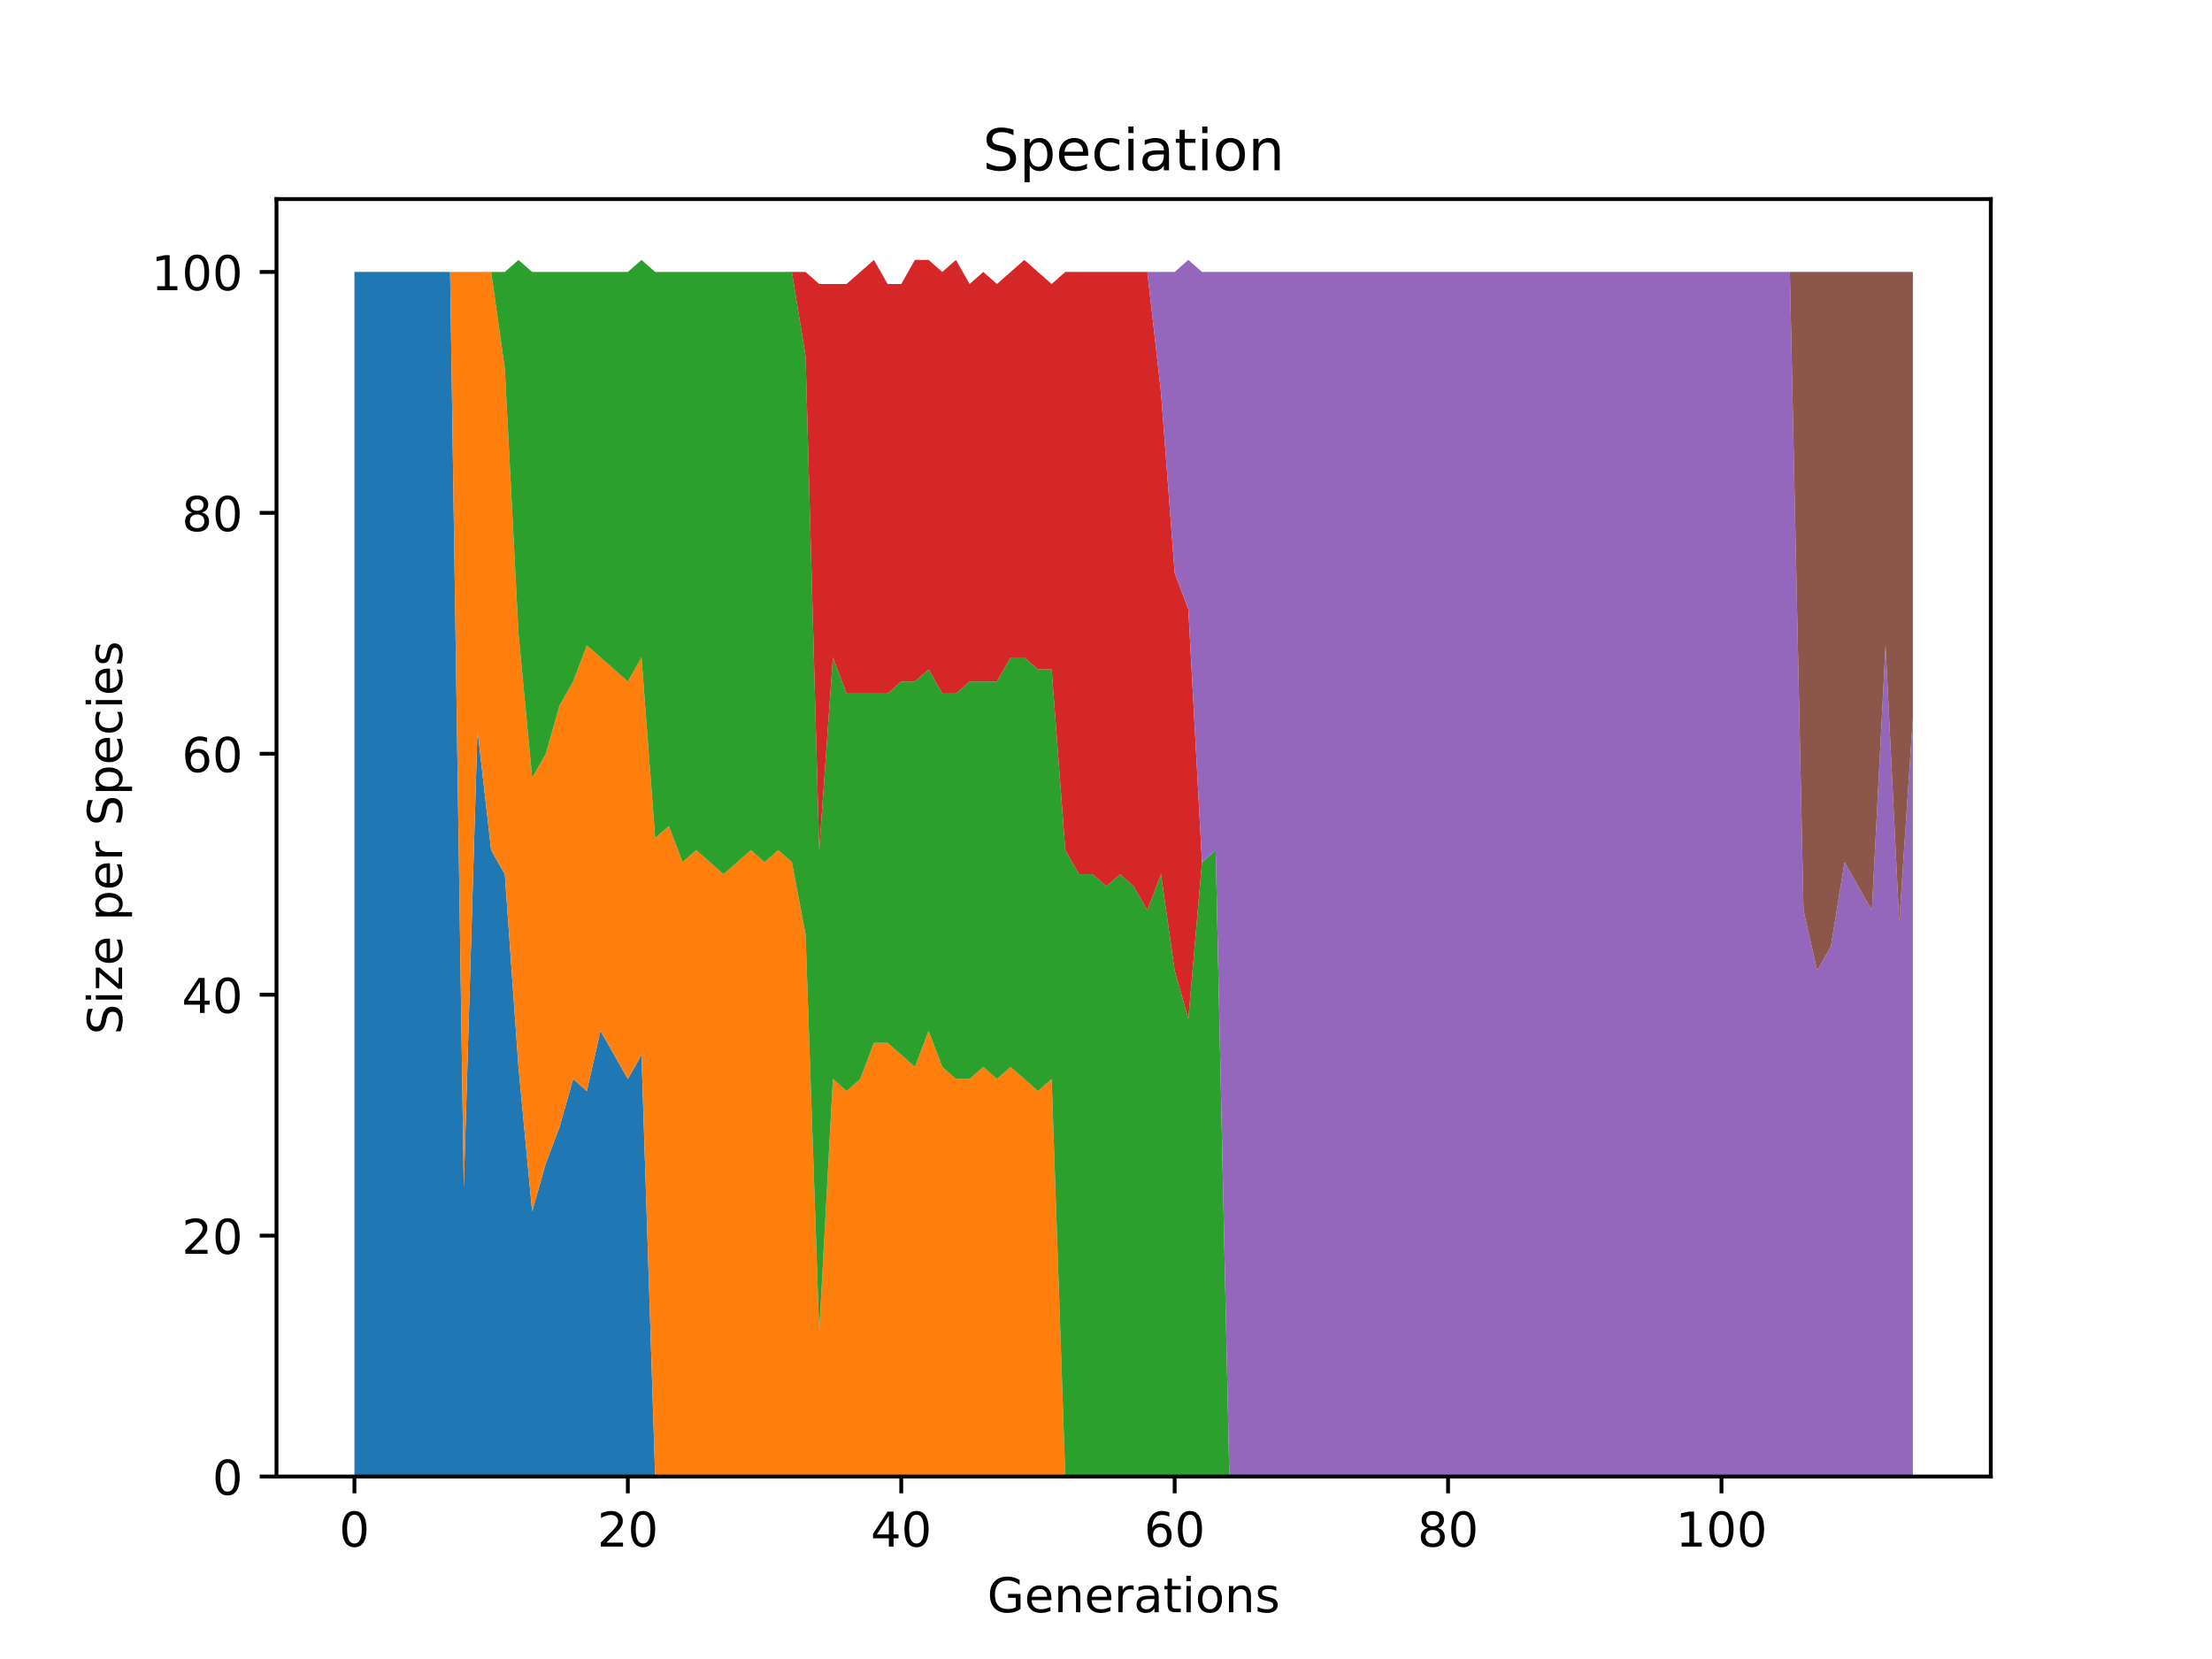 <?xml version="1.0" encoding="utf-8" standalone="no"?>
<!DOCTYPE svg PUBLIC "-//W3C//DTD SVG 1.1//EN"
  "http://www.w3.org/Graphics/SVG/1.1/DTD/svg11.dtd">
<!-- Created with matplotlib (https://matplotlib.org/) -->
<svg height="345.6pt" version="1.1" viewBox="0 0 460.8 345.6" width="460.8pt" xmlns="http://www.w3.org/2000/svg" xmlns:xlink="http://www.w3.org/1999/xlink">
 <defs>
  <style type="text/css">*{stroke-linecap:butt;stroke-linejoin:round;}</style>
 </defs>
 <g id="figure_1">
  <g id="patch_1">
   <path d="M 0 345.6 
L 460.8 345.6 
L 460.8 0 
L 0 0 
z
" style="fill:#ffffff;"/>
  </g>
  <g id="axes_1">
   <g id="patch_2">
    <path d="M 57.6 307.584 
L 414.72 307.584 
L 414.72 41.472 
L 57.6 41.472 
z
" style="fill:#ffffff;"/>
   </g>
   <g id="PolyCollection_1">
    <path clip-path="url(#pac5431a1e4)" d="M 73.833 56.653 
L 73.833 307.584 
L 76.681 307.584 
L 79.528 307.584 
L 82.376 307.584 
L 85.224 307.584 
L 88.072 307.584 
L 90.92 307.584 
L 93.768 307.584 
L 96.616 307.584 
L 99.463 307.584 
L 102.311 307.584 
L 105.159 307.584 
L 108.007 307.584 
L 110.855 307.584 
L 113.703 307.584 
L 116.55 307.584 
L 119.398 307.584 
L 122.246 307.584 
L 125.094 307.584 
L 127.942 307.584 
L 130.79 307.584 
L 133.638 307.584 
L 136.485 307.584 
L 139.333 307.584 
L 142.181 307.584 
L 145.029 307.584 
L 147.877 307.584 
L 150.725 307.584 
L 153.572 307.584 
L 156.42 307.584 
L 159.268 307.584 
L 162.116 307.584 
L 164.964 307.584 
L 167.812 307.584 
L 170.66 307.584 
L 173.507 307.584 
L 176.355 307.584 
L 179.203 307.584 
L 182.051 307.584 
L 184.899 307.584 
L 187.747 307.584 
L 190.594 307.584 
L 193.442 307.584 
L 196.29 307.584 
L 199.138 307.584 
L 201.986 307.584 
L 204.834 307.584 
L 207.682 307.584 
L 210.529 307.584 
L 213.377 307.584 
L 216.225 307.584 
L 219.073 307.584 
L 221.921 307.584 
L 224.769 307.584 
L 227.616 307.584 
L 230.464 307.584 
L 233.312 307.584 
L 236.16 307.584 
L 239.008 307.584 
L 241.856 307.584 
L 244.704 307.584 
L 247.551 307.584 
L 250.399 307.584 
L 253.247 307.584 
L 256.095 307.584 
L 258.943 307.584 
L 261.791 307.584 
L 264.638 307.584 
L 267.486 307.584 
L 270.334 307.584 
L 273.182 307.584 
L 276.03 307.584 
L 278.878 307.584 
L 281.726 307.584 
L 284.573 307.584 
L 287.421 307.584 
L 290.269 307.584 
L 293.117 307.584 
L 295.965 307.584 
L 298.813 307.584 
L 301.66 307.584 
L 304.508 307.584 
L 307.356 307.584 
L 310.204 307.584 
L 313.052 307.584 
L 315.9 307.584 
L 318.748 307.584 
L 321.595 307.584 
L 324.443 307.584 
L 327.291 307.584 
L 330.139 307.584 
L 332.987 307.584 
L 335.835 307.584 
L 338.682 307.584 
L 341.53 307.584 
L 344.378 307.584 
L 347.226 307.584 
L 350.074 307.584 
L 352.922 307.584 
L 355.77 307.584 
L 358.617 307.584 
L 361.465 307.584 
L 364.313 307.584 
L 367.161 307.584 
L 370.009 307.584 
L 372.857 307.584 
L 375.704 307.584 
L 378.552 307.584 
L 381.4 307.584 
L 384.248 307.584 
L 387.096 307.584 
L 389.944 307.584 
L 392.792 307.584 
L 395.639 307.584 
L 398.487 307.584 
L 398.487 307.584 
L 398.487 307.584 
L 395.639 307.584 
L 392.792 307.584 
L 389.944 307.584 
L 387.096 307.584 
L 384.248 307.584 
L 381.4 307.584 
L 378.552 307.584 
L 375.704 307.584 
L 372.857 307.584 
L 370.009 307.584 
L 367.161 307.584 
L 364.313 307.584 
L 361.465 307.584 
L 358.617 307.584 
L 355.77 307.584 
L 352.922 307.584 
L 350.074 307.584 
L 347.226 307.584 
L 344.378 307.584 
L 341.53 307.584 
L 338.682 307.584 
L 335.835 307.584 
L 332.987 307.584 
L 330.139 307.584 
L 327.291 307.584 
L 324.443 307.584 
L 321.595 307.584 
L 318.748 307.584 
L 315.9 307.584 
L 313.052 307.584 
L 310.204 307.584 
L 307.356 307.584 
L 304.508 307.584 
L 301.66 307.584 
L 298.813 307.584 
L 295.965 307.584 
L 293.117 307.584 
L 290.269 307.584 
L 287.421 307.584 
L 284.573 307.584 
L 281.726 307.584 
L 278.878 307.584 
L 276.03 307.584 
L 273.182 307.584 
L 270.334 307.584 
L 267.486 307.584 
L 264.638 307.584 
L 261.791 307.584 
L 258.943 307.584 
L 256.095 307.584 
L 253.247 307.584 
L 250.399 307.584 
L 247.551 307.584 
L 244.704 307.584 
L 241.856 307.584 
L 239.008 307.584 
L 236.16 307.584 
L 233.312 307.584 
L 230.464 307.584 
L 227.616 307.584 
L 224.769 307.584 
L 221.921 307.584 
L 219.073 307.584 
L 216.225 307.584 
L 213.377 307.584 
L 210.529 307.584 
L 207.682 307.584 
L 204.834 307.584 
L 201.986 307.584 
L 199.138 307.584 
L 196.29 307.584 
L 193.442 307.584 
L 190.594 307.584 
L 187.747 307.584 
L 184.899 307.584 
L 182.051 307.584 
L 179.203 307.584 
L 176.355 307.584 
L 173.507 307.584 
L 170.66 307.584 
L 167.812 307.584 
L 164.964 307.584 
L 162.116 307.584 
L 159.268 307.584 
L 156.42 307.584 
L 153.572 307.584 
L 150.725 307.584 
L 147.877 307.584 
L 145.029 307.584 
L 142.181 307.584 
L 139.333 307.584 
L 136.485 307.584 
L 133.638 219.758 
L 130.79 224.777 
L 127.942 219.758 
L 125.094 214.74 
L 122.246 227.286 
L 119.398 224.777 
L 116.55 234.814 
L 113.703 242.342 
L 110.855 252.379 
L 108.007 222.268 
L 105.159 182.119 
L 102.311 177.1 
L 99.463 152.007 
L 96.616 247.361 
L 93.768 56.653 
L 90.92 56.653 
L 88.072 56.653 
L 85.224 56.653 
L 82.376 56.653 
L 79.528 56.653 
L 76.681 56.653 
L 73.833 56.653 
z
" style="fill:#1f77b4;"/>
   </g>
   <g id="PolyCollection_2">
    <path clip-path="url(#pac5431a1e4)" d="M 73.833 56.653 
L 73.833 56.653 
L 76.681 56.653 
L 79.528 56.653 
L 82.376 56.653 
L 85.224 56.653 
L 88.072 56.653 
L 90.92 56.653 
L 93.768 56.653 
L 96.616 247.361 
L 99.463 152.007 
L 102.311 177.1 
L 105.159 182.119 
L 108.007 222.268 
L 110.855 252.379 
L 113.703 242.342 
L 116.55 234.814 
L 119.398 224.777 
L 122.246 227.286 
L 125.094 214.74 
L 127.942 219.758 
L 130.79 224.777 
L 133.638 219.758 
L 136.485 307.584 
L 139.333 307.584 
L 142.181 307.584 
L 145.029 307.584 
L 147.877 307.584 
L 150.725 307.584 
L 153.572 307.584 
L 156.42 307.584 
L 159.268 307.584 
L 162.116 307.584 
L 164.964 307.584 
L 167.812 307.584 
L 170.66 307.584 
L 173.507 307.584 
L 176.355 307.584 
L 179.203 307.584 
L 182.051 307.584 
L 184.899 307.584 
L 187.747 307.584 
L 190.594 307.584 
L 193.442 307.584 
L 196.29 307.584 
L 199.138 307.584 
L 201.986 307.584 
L 204.834 307.584 
L 207.682 307.584 
L 210.529 307.584 
L 213.377 307.584 
L 216.225 307.584 
L 219.073 307.584 
L 221.921 307.584 
L 224.769 307.584 
L 227.616 307.584 
L 230.464 307.584 
L 233.312 307.584 
L 236.16 307.584 
L 239.008 307.584 
L 241.856 307.584 
L 244.704 307.584 
L 247.551 307.584 
L 250.399 307.584 
L 253.247 307.584 
L 256.095 307.584 
L 258.943 307.584 
L 261.791 307.584 
L 264.638 307.584 
L 267.486 307.584 
L 270.334 307.584 
L 273.182 307.584 
L 276.03 307.584 
L 278.878 307.584 
L 281.726 307.584 
L 284.573 307.584 
L 287.421 307.584 
L 290.269 307.584 
L 293.117 307.584 
L 295.965 307.584 
L 298.813 307.584 
L 301.66 307.584 
L 304.508 307.584 
L 307.356 307.584 
L 310.204 307.584 
L 313.052 307.584 
L 315.9 307.584 
L 318.748 307.584 
L 321.595 307.584 
L 324.443 307.584 
L 327.291 307.584 
L 330.139 307.584 
L 332.987 307.584 
L 335.835 307.584 
L 338.682 307.584 
L 341.53 307.584 
L 344.378 307.584 
L 347.226 307.584 
L 350.074 307.584 
L 352.922 307.584 
L 355.77 307.584 
L 358.617 307.584 
L 361.465 307.584 
L 364.313 307.584 
L 367.161 307.584 
L 370.009 307.584 
L 372.857 307.584 
L 375.704 307.584 
L 378.552 307.584 
L 381.4 307.584 
L 384.248 307.584 
L 387.096 307.584 
L 389.944 307.584 
L 392.792 307.584 
L 395.639 307.584 
L 398.487 307.584 
L 398.487 307.584 
L 398.487 307.584 
L 395.639 307.584 
L 392.792 307.584 
L 389.944 307.584 
L 387.096 307.584 
L 384.248 307.584 
L 381.4 307.584 
L 378.552 307.584 
L 375.704 307.584 
L 372.857 307.584 
L 370.009 307.584 
L 367.161 307.584 
L 364.313 307.584 
L 361.465 307.584 
L 358.617 307.584 
L 355.77 307.584 
L 352.922 307.584 
L 350.074 307.584 
L 347.226 307.584 
L 344.378 307.584 
L 341.53 307.584 
L 338.682 307.584 
L 335.835 307.584 
L 332.987 307.584 
L 330.139 307.584 
L 327.291 307.584 
L 324.443 307.584 
L 321.595 307.584 
L 318.748 307.584 
L 315.9 307.584 
L 313.052 307.584 
L 310.204 307.584 
L 307.356 307.584 
L 304.508 307.584 
L 301.66 307.584 
L 298.813 307.584 
L 295.965 307.584 
L 293.117 307.584 
L 290.269 307.584 
L 287.421 307.584 
L 284.573 307.584 
L 281.726 307.584 
L 278.878 307.584 
L 276.03 307.584 
L 273.182 307.584 
L 270.334 307.584 
L 267.486 307.584 
L 264.638 307.584 
L 261.791 307.584 
L 258.943 307.584 
L 256.095 307.584 
L 253.247 307.584 
L 250.399 307.584 
L 247.551 307.584 
L 244.704 307.584 
L 241.856 307.584 
L 239.008 307.584 
L 236.16 307.584 
L 233.312 307.584 
L 230.464 307.584 
L 227.616 307.584 
L 224.769 307.584 
L 221.921 307.584 
L 219.073 224.777 
L 216.225 227.286 
L 213.377 224.777 
L 210.529 222.268 
L 207.682 224.777 
L 204.834 222.268 
L 201.986 224.777 
L 199.138 224.777 
L 196.29 222.268 
L 193.442 214.74 
L 190.594 222.268 
L 187.747 219.758 
L 184.899 217.249 
L 182.051 217.249 
L 179.203 224.777 
L 176.355 227.286 
L 173.507 224.777 
L 170.66 277.472 
L 167.812 194.665 
L 164.964 179.609 
L 162.116 177.1 
L 159.268 179.609 
L 156.42 177.1 
L 153.572 179.609 
L 150.725 182.119 
L 147.877 179.609 
L 145.029 177.1 
L 142.181 179.609 
L 139.333 172.081 
L 136.485 174.591 
L 133.638 136.951 
L 130.79 141.97 
L 127.942 139.46 
L 125.094 136.951 
L 122.246 134.442 
L 119.398 141.97 
L 116.55 146.988 
L 113.703 157.026 
L 110.855 162.044 
L 108.007 131.933 
L 105.159 76.728 
L 102.311 56.653 
L 99.463 56.653 
L 96.616 56.653 
L 93.768 56.653 
L 90.92 56.653 
L 88.072 56.653 
L 85.224 56.653 
L 82.376 56.653 
L 79.528 56.653 
L 76.681 56.653 
L 73.833 56.653 
z
" style="fill:#ff7f0e;"/>
   </g>
   <g id="PolyCollection_3">
    <path clip-path="url(#pac5431a1e4)" d="M 73.833 56.653 
L 73.833 56.653 
L 76.681 56.653 
L 79.528 56.653 
L 82.376 56.653 
L 85.224 56.653 
L 88.072 56.653 
L 90.92 56.653 
L 93.768 56.653 
L 96.616 56.653 
L 99.463 56.653 
L 102.311 56.653 
L 105.159 76.728 
L 108.007 131.933 
L 110.855 162.044 
L 113.703 157.026 
L 116.55 146.988 
L 119.398 141.97 
L 122.246 134.442 
L 125.094 136.951 
L 127.942 139.46 
L 130.79 141.97 
L 133.638 136.951 
L 136.485 174.591 
L 139.333 172.081 
L 142.181 179.609 
L 145.029 177.1 
L 147.877 179.609 
L 150.725 182.119 
L 153.572 179.609 
L 156.42 177.1 
L 159.268 179.609 
L 162.116 177.1 
L 164.964 179.609 
L 167.812 194.665 
L 170.66 277.472 
L 173.507 224.777 
L 176.355 227.286 
L 179.203 224.777 
L 182.051 217.249 
L 184.899 217.249 
L 187.747 219.758 
L 190.594 222.268 
L 193.442 214.74 
L 196.29 222.268 
L 199.138 224.777 
L 201.986 224.777 
L 204.834 222.268 
L 207.682 224.777 
L 210.529 222.268 
L 213.377 224.777 
L 216.225 227.286 
L 219.073 224.777 
L 221.921 307.584 
L 224.769 307.584 
L 227.616 307.584 
L 230.464 307.584 
L 233.312 307.584 
L 236.16 307.584 
L 239.008 307.584 
L 241.856 307.584 
L 244.704 307.584 
L 247.551 307.584 
L 250.399 307.584 
L 253.247 307.584 
L 256.095 307.584 
L 258.943 307.584 
L 261.791 307.584 
L 264.638 307.584 
L 267.486 307.584 
L 270.334 307.584 
L 273.182 307.584 
L 276.03 307.584 
L 278.878 307.584 
L 281.726 307.584 
L 284.573 307.584 
L 287.421 307.584 
L 290.269 307.584 
L 293.117 307.584 
L 295.965 307.584 
L 298.813 307.584 
L 301.66 307.584 
L 304.508 307.584 
L 307.356 307.584 
L 310.204 307.584 
L 313.052 307.584 
L 315.9 307.584 
L 318.748 307.584 
L 321.595 307.584 
L 324.443 307.584 
L 327.291 307.584 
L 330.139 307.584 
L 332.987 307.584 
L 335.835 307.584 
L 338.682 307.584 
L 341.53 307.584 
L 344.378 307.584 
L 347.226 307.584 
L 350.074 307.584 
L 352.922 307.584 
L 355.77 307.584 
L 358.617 307.584 
L 361.465 307.584 
L 364.313 307.584 
L 367.161 307.584 
L 370.009 307.584 
L 372.857 307.584 
L 375.704 307.584 
L 378.552 307.584 
L 381.4 307.584 
L 384.248 307.584 
L 387.096 307.584 
L 389.944 307.584 
L 392.792 307.584 
L 395.639 307.584 
L 398.487 307.584 
L 398.487 307.584 
L 398.487 307.584 
L 395.639 307.584 
L 392.792 307.584 
L 389.944 307.584 
L 387.096 307.584 
L 384.248 307.584 
L 381.4 307.584 
L 378.552 307.584 
L 375.704 307.584 
L 372.857 307.584 
L 370.009 307.584 
L 367.161 307.584 
L 364.313 307.584 
L 361.465 307.584 
L 358.617 307.584 
L 355.77 307.584 
L 352.922 307.584 
L 350.074 307.584 
L 347.226 307.584 
L 344.378 307.584 
L 341.53 307.584 
L 338.682 307.584 
L 335.835 307.584 
L 332.987 307.584 
L 330.139 307.584 
L 327.291 307.584 
L 324.443 307.584 
L 321.595 307.584 
L 318.748 307.584 
L 315.9 307.584 
L 313.052 307.584 
L 310.204 307.584 
L 307.356 307.584 
L 304.508 307.584 
L 301.66 307.584 
L 298.813 307.584 
L 295.965 307.584 
L 293.117 307.584 
L 290.269 307.584 
L 287.421 307.584 
L 284.573 307.584 
L 281.726 307.584 
L 278.878 307.584 
L 276.03 307.584 
L 273.182 307.584 
L 270.334 307.584 
L 267.486 307.584 
L 264.638 307.584 
L 261.791 307.584 
L 258.943 307.584 
L 256.095 307.584 
L 253.247 177.1 
L 250.399 179.609 
L 247.551 212.23 
L 244.704 202.193 
L 241.856 182.119 
L 239.008 189.647 
L 236.16 184.628 
L 233.312 182.119 
L 230.464 184.628 
L 227.616 182.119 
L 224.769 182.119 
L 221.921 177.1 
L 219.073 139.46 
L 216.225 139.46 
L 213.377 136.951 
L 210.529 136.951 
L 207.682 141.97 
L 204.834 141.97 
L 201.986 141.97 
L 199.138 144.479 
L 196.29 144.479 
L 193.442 139.46 
L 190.594 141.97 
L 187.747 141.97 
L 184.899 144.479 
L 182.051 144.479 
L 179.203 144.479 
L 176.355 144.479 
L 173.507 136.951 
L 170.66 177.1 
L 167.812 74.218 
L 164.964 56.653 
L 162.116 56.653 
L 159.268 56.653 
L 156.42 56.653 
L 153.572 56.653 
L 150.725 56.653 
L 147.877 56.653 
L 145.029 56.653 
L 142.181 56.653 
L 139.333 56.653 
L 136.485 56.653 
L 133.638 54.144 
L 130.79 56.653 
L 127.942 56.653 
L 125.094 56.653 
L 122.246 56.653 
L 119.398 56.653 
L 116.55 56.653 
L 113.703 56.653 
L 110.855 56.653 
L 108.007 54.144 
L 105.159 56.653 
L 102.311 56.653 
L 99.463 56.653 
L 96.616 56.653 
L 93.768 56.653 
L 90.92 56.653 
L 88.072 56.653 
L 85.224 56.653 
L 82.376 56.653 
L 79.528 56.653 
L 76.681 56.653 
L 73.833 56.653 
z
" style="fill:#2ca02c;"/>
   </g>
   <g id="PolyCollection_4">
    <path clip-path="url(#pac5431a1e4)" d="M 73.833 56.653 
L 73.833 56.653 
L 76.681 56.653 
L 79.528 56.653 
L 82.376 56.653 
L 85.224 56.653 
L 88.072 56.653 
L 90.92 56.653 
L 93.768 56.653 
L 96.616 56.653 
L 99.463 56.653 
L 102.311 56.653 
L 105.159 56.653 
L 108.007 54.144 
L 110.855 56.653 
L 113.703 56.653 
L 116.55 56.653 
L 119.398 56.653 
L 122.246 56.653 
L 125.094 56.653 
L 127.942 56.653 
L 130.79 56.653 
L 133.638 54.144 
L 136.485 56.653 
L 139.333 56.653 
L 142.181 56.653 
L 145.029 56.653 
L 147.877 56.653 
L 150.725 56.653 
L 153.572 56.653 
L 156.42 56.653 
L 159.268 56.653 
L 162.116 56.653 
L 164.964 56.653 
L 167.812 74.218 
L 170.66 177.1 
L 173.507 136.951 
L 176.355 144.479 
L 179.203 144.479 
L 182.051 144.479 
L 184.899 144.479 
L 187.747 141.97 
L 190.594 141.97 
L 193.442 139.46 
L 196.29 144.479 
L 199.138 144.479 
L 201.986 141.97 
L 204.834 141.97 
L 207.682 141.97 
L 210.529 136.951 
L 213.377 136.951 
L 216.225 139.46 
L 219.073 139.46 
L 221.921 177.1 
L 224.769 182.119 
L 227.616 182.119 
L 230.464 184.628 
L 233.312 182.119 
L 236.16 184.628 
L 239.008 189.647 
L 241.856 182.119 
L 244.704 202.193 
L 247.551 212.23 
L 250.399 179.609 
L 253.247 177.1 
L 256.095 307.584 
L 258.943 307.584 
L 261.791 307.584 
L 264.638 307.584 
L 267.486 307.584 
L 270.334 307.584 
L 273.182 307.584 
L 276.03 307.584 
L 278.878 307.584 
L 281.726 307.584 
L 284.573 307.584 
L 287.421 307.584 
L 290.269 307.584 
L 293.117 307.584 
L 295.965 307.584 
L 298.813 307.584 
L 301.66 307.584 
L 304.508 307.584 
L 307.356 307.584 
L 310.204 307.584 
L 313.052 307.584 
L 315.9 307.584 
L 318.748 307.584 
L 321.595 307.584 
L 324.443 307.584 
L 327.291 307.584 
L 330.139 307.584 
L 332.987 307.584 
L 335.835 307.584 
L 338.682 307.584 
L 341.53 307.584 
L 344.378 307.584 
L 347.226 307.584 
L 350.074 307.584 
L 352.922 307.584 
L 355.77 307.584 
L 358.617 307.584 
L 361.465 307.584 
L 364.313 307.584 
L 367.161 307.584 
L 370.009 307.584 
L 372.857 307.584 
L 375.704 307.584 
L 378.552 307.584 
L 381.4 307.584 
L 384.248 307.584 
L 387.096 307.584 
L 389.944 307.584 
L 392.792 307.584 
L 395.639 307.584 
L 398.487 307.584 
L 398.487 307.584 
L 398.487 307.584 
L 395.639 307.584 
L 392.792 307.584 
L 389.944 307.584 
L 387.096 307.584 
L 384.248 307.584 
L 381.4 307.584 
L 378.552 307.584 
L 375.704 307.584 
L 372.857 307.584 
L 370.009 307.584 
L 367.161 307.584 
L 364.313 307.584 
L 361.465 307.584 
L 358.617 307.584 
L 355.77 307.584 
L 352.922 307.584 
L 350.074 307.584 
L 347.226 307.584 
L 344.378 307.584 
L 341.53 307.584 
L 338.682 307.584 
L 335.835 307.584 
L 332.987 307.584 
L 330.139 307.584 
L 327.291 307.584 
L 324.443 307.584 
L 321.595 307.584 
L 318.748 307.584 
L 315.9 307.584 
L 313.052 307.584 
L 310.204 307.584 
L 307.356 307.584 
L 304.508 307.584 
L 301.66 307.584 
L 298.813 307.584 
L 295.965 307.584 
L 293.117 307.584 
L 290.269 307.584 
L 287.421 307.584 
L 284.573 307.584 
L 281.726 307.584 
L 278.878 307.584 
L 276.03 307.584 
L 273.182 307.584 
L 270.334 307.584 
L 267.486 307.584 
L 264.638 307.584 
L 261.791 307.584 
L 258.943 307.584 
L 256.095 307.584 
L 253.247 177.1 
L 250.399 179.609 
L 247.551 126.914 
L 244.704 119.386 
L 241.856 81.746 
L 239.008 56.653 
L 236.16 56.653 
L 233.312 56.653 
L 230.464 56.653 
L 227.616 56.653 
L 224.769 56.653 
L 221.921 56.653 
L 219.073 59.163 
L 216.225 56.653 
L 213.377 54.144 
L 210.529 56.653 
L 207.682 59.163 
L 204.834 56.653 
L 201.986 59.163 
L 199.138 54.144 
L 196.29 56.653 
L 193.442 54.144 
L 190.594 54.144 
L 187.747 59.163 
L 184.899 59.163 
L 182.051 54.144 
L 179.203 56.653 
L 176.355 59.163 
L 173.507 59.163 
L 170.66 59.163 
L 167.812 56.653 
L 164.964 56.653 
L 162.116 56.653 
L 159.268 56.653 
L 156.42 56.653 
L 153.572 56.653 
L 150.725 56.653 
L 147.877 56.653 
L 145.029 56.653 
L 142.181 56.653 
L 139.333 56.653 
L 136.485 56.653 
L 133.638 54.144 
L 130.79 56.653 
L 127.942 56.653 
L 125.094 56.653 
L 122.246 56.653 
L 119.398 56.653 
L 116.55 56.653 
L 113.703 56.653 
L 110.855 56.653 
L 108.007 54.144 
L 105.159 56.653 
L 102.311 56.653 
L 99.463 56.653 
L 96.616 56.653 
L 93.768 56.653 
L 90.92 56.653 
L 88.072 56.653 
L 85.224 56.653 
L 82.376 56.653 
L 79.528 56.653 
L 76.681 56.653 
L 73.833 56.653 
z
" style="fill:#d62728;"/>
   </g>
   <g id="PolyCollection_5">
    <path clip-path="url(#pac5431a1e4)" d="M 73.833 56.653 
L 73.833 56.653 
L 76.681 56.653 
L 79.528 56.653 
L 82.376 56.653 
L 85.224 56.653 
L 88.072 56.653 
L 90.92 56.653 
L 93.768 56.653 
L 96.616 56.653 
L 99.463 56.653 
L 102.311 56.653 
L 105.159 56.653 
L 108.007 54.144 
L 110.855 56.653 
L 113.703 56.653 
L 116.55 56.653 
L 119.398 56.653 
L 122.246 56.653 
L 125.094 56.653 
L 127.942 56.653 
L 130.79 56.653 
L 133.638 54.144 
L 136.485 56.653 
L 139.333 56.653 
L 142.181 56.653 
L 145.029 56.653 
L 147.877 56.653 
L 150.725 56.653 
L 153.572 56.653 
L 156.42 56.653 
L 159.268 56.653 
L 162.116 56.653 
L 164.964 56.653 
L 167.812 56.653 
L 170.66 59.163 
L 173.507 59.163 
L 176.355 59.163 
L 179.203 56.653 
L 182.051 54.144 
L 184.899 59.163 
L 187.747 59.163 
L 190.594 54.144 
L 193.442 54.144 
L 196.29 56.653 
L 199.138 54.144 
L 201.986 59.163 
L 204.834 56.653 
L 207.682 59.163 
L 210.529 56.653 
L 213.377 54.144 
L 216.225 56.653 
L 219.073 59.163 
L 221.921 56.653 
L 224.769 56.653 
L 227.616 56.653 
L 230.464 56.653 
L 233.312 56.653 
L 236.16 56.653 
L 239.008 56.653 
L 241.856 81.746 
L 244.704 119.386 
L 247.551 126.914 
L 250.399 179.609 
L 253.247 177.1 
L 256.095 307.584 
L 258.943 307.584 
L 261.791 307.584 
L 264.638 307.584 
L 267.486 307.584 
L 270.334 307.584 
L 273.182 307.584 
L 276.03 307.584 
L 278.878 307.584 
L 281.726 307.584 
L 284.573 307.584 
L 287.421 307.584 
L 290.269 307.584 
L 293.117 307.584 
L 295.965 307.584 
L 298.813 307.584 
L 301.66 307.584 
L 304.508 307.584 
L 307.356 307.584 
L 310.204 307.584 
L 313.052 307.584 
L 315.9 307.584 
L 318.748 307.584 
L 321.595 307.584 
L 324.443 307.584 
L 327.291 307.584 
L 330.139 307.584 
L 332.987 307.584 
L 335.835 307.584 
L 338.682 307.584 
L 341.53 307.584 
L 344.378 307.584 
L 347.226 307.584 
L 350.074 307.584 
L 352.922 307.584 
L 355.77 307.584 
L 358.617 307.584 
L 361.465 307.584 
L 364.313 307.584 
L 367.161 307.584 
L 370.009 307.584 
L 372.857 307.584 
L 375.704 307.584 
L 378.552 307.584 
L 381.4 307.584 
L 384.248 307.584 
L 387.096 307.584 
L 389.944 307.584 
L 392.792 307.584 
L 395.639 307.584 
L 398.487 307.584 
L 398.487 149.498 
L 398.487 149.498 
L 395.639 192.156 
L 392.792 134.442 
L 389.944 189.647 
L 387.096 184.628 
L 384.248 179.609 
L 381.4 197.174 
L 378.552 202.193 
L 375.704 189.647 
L 372.857 56.653 
L 370.009 56.653 
L 367.161 56.653 
L 364.313 56.653 
L 361.465 56.653 
L 358.617 56.653 
L 355.77 56.653 
L 352.922 56.653 
L 350.074 56.653 
L 347.226 56.653 
L 344.378 56.653 
L 341.53 56.653 
L 338.682 56.653 
L 335.835 56.653 
L 332.987 56.653 
L 330.139 56.653 
L 327.291 56.653 
L 324.443 56.653 
L 321.595 56.653 
L 318.748 56.653 
L 315.9 56.653 
L 313.052 56.653 
L 310.204 56.653 
L 307.356 56.653 
L 304.508 56.653 
L 301.66 56.653 
L 298.813 56.653 
L 295.965 56.653 
L 293.117 56.653 
L 290.269 56.653 
L 287.421 56.653 
L 284.573 56.653 
L 281.726 56.653 
L 278.878 56.653 
L 276.03 56.653 
L 273.182 56.653 
L 270.334 56.653 
L 267.486 56.653 
L 264.638 56.653 
L 261.791 56.653 
L 258.943 56.653 
L 256.095 56.653 
L 253.247 56.653 
L 250.399 56.653 
L 247.551 54.144 
L 244.704 56.653 
L 241.856 56.653 
L 239.008 56.653 
L 236.16 56.653 
L 233.312 56.653 
L 230.464 56.653 
L 227.616 56.653 
L 224.769 56.653 
L 221.921 56.653 
L 219.073 59.163 
L 216.225 56.653 
L 213.377 54.144 
L 210.529 56.653 
L 207.682 59.163 
L 204.834 56.653 
L 201.986 59.163 
L 199.138 54.144 
L 196.29 56.653 
L 193.442 54.144 
L 190.594 54.144 
L 187.747 59.163 
L 184.899 59.163 
L 182.051 54.144 
L 179.203 56.653 
L 176.355 59.163 
L 173.507 59.163 
L 170.66 59.163 
L 167.812 56.653 
L 164.964 56.653 
L 162.116 56.653 
L 159.268 56.653 
L 156.42 56.653 
L 153.572 56.653 
L 150.725 56.653 
L 147.877 56.653 
L 145.029 56.653 
L 142.181 56.653 
L 139.333 56.653 
L 136.485 56.653 
L 133.638 54.144 
L 130.79 56.653 
L 127.942 56.653 
L 125.094 56.653 
L 122.246 56.653 
L 119.398 56.653 
L 116.55 56.653 
L 113.703 56.653 
L 110.855 56.653 
L 108.007 54.144 
L 105.159 56.653 
L 102.311 56.653 
L 99.463 56.653 
L 96.616 56.653 
L 93.768 56.653 
L 90.92 56.653 
L 88.072 56.653 
L 85.224 56.653 
L 82.376 56.653 
L 79.528 56.653 
L 76.681 56.653 
L 73.833 56.653 
z
" style="fill:#9467bd;"/>
   </g>
   <g id="PolyCollection_6">
    <path clip-path="url(#pac5431a1e4)" d="M 73.833 56.653 
L 73.833 56.653 
L 76.681 56.653 
L 79.528 56.653 
L 82.376 56.653 
L 85.224 56.653 
L 88.072 56.653 
L 90.92 56.653 
L 93.768 56.653 
L 96.616 56.653 
L 99.463 56.653 
L 102.311 56.653 
L 105.159 56.653 
L 108.007 54.144 
L 110.855 56.653 
L 113.703 56.653 
L 116.55 56.653 
L 119.398 56.653 
L 122.246 56.653 
L 125.094 56.653 
L 127.942 56.653 
L 130.79 56.653 
L 133.638 54.144 
L 136.485 56.653 
L 139.333 56.653 
L 142.181 56.653 
L 145.029 56.653 
L 147.877 56.653 
L 150.725 56.653 
L 153.572 56.653 
L 156.42 56.653 
L 159.268 56.653 
L 162.116 56.653 
L 164.964 56.653 
L 167.812 56.653 
L 170.66 59.163 
L 173.507 59.163 
L 176.355 59.163 
L 179.203 56.653 
L 182.051 54.144 
L 184.899 59.163 
L 187.747 59.163 
L 190.594 54.144 
L 193.442 54.144 
L 196.29 56.653 
L 199.138 54.144 
L 201.986 59.163 
L 204.834 56.653 
L 207.682 59.163 
L 210.529 56.653 
L 213.377 54.144 
L 216.225 56.653 
L 219.073 59.163 
L 221.921 56.653 
L 224.769 56.653 
L 227.616 56.653 
L 230.464 56.653 
L 233.312 56.653 
L 236.16 56.653 
L 239.008 56.653 
L 241.856 56.653 
L 244.704 56.653 
L 247.551 54.144 
L 250.399 56.653 
L 253.247 56.653 
L 256.095 56.653 
L 258.943 56.653 
L 261.791 56.653 
L 264.638 56.653 
L 267.486 56.653 
L 270.334 56.653 
L 273.182 56.653 
L 276.03 56.653 
L 278.878 56.653 
L 281.726 56.653 
L 284.573 56.653 
L 287.421 56.653 
L 290.269 56.653 
L 293.117 56.653 
L 295.965 56.653 
L 298.813 56.653 
L 301.66 56.653 
L 304.508 56.653 
L 307.356 56.653 
L 310.204 56.653 
L 313.052 56.653 
L 315.9 56.653 
L 318.748 56.653 
L 321.595 56.653 
L 324.443 56.653 
L 327.291 56.653 
L 330.139 56.653 
L 332.987 56.653 
L 335.835 56.653 
L 338.682 56.653 
L 341.53 56.653 
L 344.378 56.653 
L 347.226 56.653 
L 350.074 56.653 
L 352.922 56.653 
L 355.77 56.653 
L 358.617 56.653 
L 361.465 56.653 
L 364.313 56.653 
L 367.161 56.653 
L 370.009 56.653 
L 372.857 56.653 
L 375.704 189.647 
L 378.552 202.193 
L 381.4 197.174 
L 384.248 179.609 
L 387.096 184.628 
L 389.944 189.647 
L 392.792 134.442 
L 395.639 192.156 
L 398.487 149.498 
L 398.487 56.653 
L 398.487 56.653 
L 395.639 56.653 
L 392.792 56.653 
L 389.944 56.653 
L 387.096 56.653 
L 384.248 56.653 
L 381.4 56.653 
L 378.552 56.653 
L 375.704 56.653 
L 372.857 56.653 
L 370.009 56.653 
L 367.161 56.653 
L 364.313 56.653 
L 361.465 56.653 
L 358.617 56.653 
L 355.77 56.653 
L 352.922 56.653 
L 350.074 56.653 
L 347.226 56.653 
L 344.378 56.653 
L 341.53 56.653 
L 338.682 56.653 
L 335.835 56.653 
L 332.987 56.653 
L 330.139 56.653 
L 327.291 56.653 
L 324.443 56.653 
L 321.595 56.653 
L 318.748 56.653 
L 315.9 56.653 
L 313.052 56.653 
L 310.204 56.653 
L 307.356 56.653 
L 304.508 56.653 
L 301.66 56.653 
L 298.813 56.653 
L 295.965 56.653 
L 293.117 56.653 
L 290.269 56.653 
L 287.421 56.653 
L 284.573 56.653 
L 281.726 56.653 
L 278.878 56.653 
L 276.03 56.653 
L 273.182 56.653 
L 270.334 56.653 
L 267.486 56.653 
L 264.638 56.653 
L 261.791 56.653 
L 258.943 56.653 
L 256.095 56.653 
L 253.247 56.653 
L 250.399 56.653 
L 247.551 54.144 
L 244.704 56.653 
L 241.856 56.653 
L 239.008 56.653 
L 236.16 56.653 
L 233.312 56.653 
L 230.464 56.653 
L 227.616 56.653 
L 224.769 56.653 
L 221.921 56.653 
L 219.073 59.163 
L 216.225 56.653 
L 213.377 54.144 
L 210.529 56.653 
L 207.682 59.163 
L 204.834 56.653 
L 201.986 59.163 
L 199.138 54.144 
L 196.29 56.653 
L 193.442 54.144 
L 190.594 54.144 
L 187.747 59.163 
L 184.899 59.163 
L 182.051 54.144 
L 179.203 56.653 
L 176.355 59.163 
L 173.507 59.163 
L 170.66 59.163 
L 167.812 56.653 
L 164.964 56.653 
L 162.116 56.653 
L 159.268 56.653 
L 156.42 56.653 
L 153.572 56.653 
L 150.725 56.653 
L 147.877 56.653 
L 145.029 56.653 
L 142.181 56.653 
L 139.333 56.653 
L 136.485 56.653 
L 133.638 54.144 
L 130.79 56.653 
L 127.942 56.653 
L 125.094 56.653 
L 122.246 56.653 
L 119.398 56.653 
L 116.55 56.653 
L 113.703 56.653 
L 110.855 56.653 
L 108.007 54.144 
L 105.159 56.653 
L 102.311 56.653 
L 99.463 56.653 
L 96.616 56.653 
L 93.768 56.653 
L 90.92 56.653 
L 88.072 56.653 
L 85.224 56.653 
L 82.376 56.653 
L 79.528 56.653 
L 76.681 56.653 
L 73.833 56.653 
z
" style="fill:#8c564b;"/>
   </g>
   <g id="matplotlib.axis_1">
    <g id="xtick_1">
     <g id="line2d_1">
      <defs>
       <path d="M 0 0 
L 0 3.5 
" id="m38771fa2a1" style="stroke:#000000;stroke-width:0.8;"/>
      </defs>
      <g>
       <use style="stroke:#000000;stroke-width:0.8;" x="73.833" xlink:href="#m38771fa2a1" y="307.584"/>
      </g>
     </g>
     <g id="text_1">
      <!-- 0 -->
      <g transform="translate(70.651 322.182)scale(0.1 -0.1)">
       <defs>
        <path d="M 31.781 66.406 
Q 24.172 66.406 20.328 58.906 
Q 16.5 51.422 16.5 36.375 
Q 16.5 21.391 20.328 13.891 
Q 24.172 6.391 31.781 6.391 
Q 39.453 6.391 43.281 13.891 
Q 47.125 21.391 47.125 36.375 
Q 47.125 51.422 43.281 58.906 
Q 39.453 66.406 31.781 66.406 
z
M 31.781 74.219 
Q 44.047 74.219 50.516 64.516 
Q 56.984 54.828 56.984 36.375 
Q 56.984 17.969 50.516 8.266 
Q 44.047 -1.422 31.781 -1.422 
Q 19.531 -1.422 13.062 8.266 
Q 6.594 17.969 6.594 36.375 
Q 6.594 54.828 13.062 64.516 
Q 19.531 74.219 31.781 74.219 
z
" id="DejaVuSans-48"/>
       </defs>
       <use xlink:href="#DejaVuSans-48"/>
      </g>
     </g>
    </g>
    <g id="xtick_2">
     <g id="line2d_2">
      <g>
       <use style="stroke:#000000;stroke-width:0.8;" x="130.79" xlink:href="#m38771fa2a1" y="307.584"/>
      </g>
     </g>
     <g id="text_2">
      <!-- 20 -->
      <g transform="translate(124.427 322.182)scale(0.1 -0.1)">
       <defs>
        <path d="M 19.188 8.297 
L 53.609 8.297 
L 53.609 0 
L 7.328 0 
L 7.328 8.297 
Q 12.938 14.109 22.625 23.891 
Q 32.328 33.688 34.812 36.531 
Q 39.547 41.844 41.422 45.531 
Q 43.312 49.219 43.312 52.781 
Q 43.312 58.594 39.234 62.25 
Q 35.156 65.922 28.609 65.922 
Q 23.969 65.922 18.812 64.312 
Q 13.672 62.703 7.812 59.422 
L 7.812 69.391 
Q 13.766 71.781 18.938 73 
Q 24.125 74.219 28.422 74.219 
Q 39.75 74.219 46.484 68.547 
Q 53.219 62.891 53.219 53.422 
Q 53.219 48.922 51.531 44.891 
Q 49.859 40.875 45.406 35.406 
Q 44.188 33.984 37.641 27.219 
Q 31.109 20.453 19.188 8.297 
z
" id="DejaVuSans-50"/>
       </defs>
       <use xlink:href="#DejaVuSans-50"/>
       <use x="63.623" xlink:href="#DejaVuSans-48"/>
      </g>
     </g>
    </g>
    <g id="xtick_3">
     <g id="line2d_3">
      <g>
       <use style="stroke:#000000;stroke-width:0.8;" x="187.747" xlink:href="#m38771fa2a1" y="307.584"/>
      </g>
     </g>
     <g id="text_3">
      <!-- 40 -->
      <g transform="translate(181.384 322.182)scale(0.1 -0.1)">
       <defs>
        <path d="M 37.797 64.312 
L 12.891 25.391 
L 37.797 25.391 
z
M 35.203 72.906 
L 47.609 72.906 
L 47.609 25.391 
L 58.016 25.391 
L 58.016 17.188 
L 47.609 17.188 
L 47.609 0 
L 37.797 0 
L 37.797 17.188 
L 4.891 17.188 
L 4.891 26.703 
z
" id="DejaVuSans-52"/>
       </defs>
       <use xlink:href="#DejaVuSans-52"/>
       <use x="63.623" xlink:href="#DejaVuSans-48"/>
      </g>
     </g>
    </g>
    <g id="xtick_4">
     <g id="line2d_4">
      <g>
       <use style="stroke:#000000;stroke-width:0.8;" x="244.704" xlink:href="#m38771fa2a1" y="307.584"/>
      </g>
     </g>
     <g id="text_4">
      <!-- 60 -->
      <g transform="translate(238.341 322.182)scale(0.1 -0.1)">
       <defs>
        <path d="M 33.016 40.375 
Q 26.375 40.375 22.484 35.828 
Q 18.609 31.297 18.609 23.391 
Q 18.609 15.531 22.484 10.953 
Q 26.375 6.391 33.016 6.391 
Q 39.656 6.391 43.531 10.953 
Q 47.406 15.531 47.406 23.391 
Q 47.406 31.297 43.531 35.828 
Q 39.656 40.375 33.016 40.375 
z
M 52.594 71.297 
L 52.594 62.312 
Q 48.875 64.062 45.094 64.984 
Q 41.312 65.922 37.594 65.922 
Q 27.828 65.922 22.672 59.328 
Q 17.531 52.734 16.797 39.406 
Q 19.672 43.656 24.016 45.922 
Q 28.375 48.188 33.594 48.188 
Q 44.578 48.188 50.953 41.516 
Q 57.328 34.859 57.328 23.391 
Q 57.328 12.156 50.688 5.359 
Q 44.047 -1.422 33.016 -1.422 
Q 20.359 -1.422 13.672 8.266 
Q 6.984 17.969 6.984 36.375 
Q 6.984 53.656 15.188 63.938 
Q 23.391 74.219 37.203 74.219 
Q 40.922 74.219 44.703 73.484 
Q 48.484 72.75 52.594 71.297 
z
" id="DejaVuSans-54"/>
       </defs>
       <use xlink:href="#DejaVuSans-54"/>
       <use x="63.623" xlink:href="#DejaVuSans-48"/>
      </g>
     </g>
    </g>
    <g id="xtick_5">
     <g id="line2d_5">
      <g>
       <use style="stroke:#000000;stroke-width:0.8;" x="301.66" xlink:href="#m38771fa2a1" y="307.584"/>
      </g>
     </g>
     <g id="text_5">
      <!-- 80 -->
      <g transform="translate(295.298 322.182)scale(0.1 -0.1)">
       <defs>
        <path d="M 31.781 34.625 
Q 24.75 34.625 20.719 30.859 
Q 16.703 27.094 16.703 20.516 
Q 16.703 13.922 20.719 10.156 
Q 24.75 6.391 31.781 6.391 
Q 38.812 6.391 42.859 10.172 
Q 46.922 13.969 46.922 20.516 
Q 46.922 27.094 42.891 30.859 
Q 38.875 34.625 31.781 34.625 
z
M 21.922 38.812 
Q 15.578 40.375 12.031 44.719 
Q 8.5 49.078 8.5 55.328 
Q 8.5 64.062 14.719 69.141 
Q 20.953 74.219 31.781 74.219 
Q 42.672 74.219 48.875 69.141 
Q 55.078 64.062 55.078 55.328 
Q 55.078 49.078 51.531 44.719 
Q 48 40.375 41.703 38.812 
Q 48.828 37.156 52.797 32.312 
Q 56.781 27.484 56.781 20.516 
Q 56.781 9.906 50.312 4.234 
Q 43.844 -1.422 31.781 -1.422 
Q 19.734 -1.422 13.25 4.234 
Q 6.781 9.906 6.781 20.516 
Q 6.781 27.484 10.781 32.312 
Q 14.797 37.156 21.922 38.812 
z
M 18.312 54.391 
Q 18.312 48.734 21.844 45.562 
Q 25.391 42.391 31.781 42.391 
Q 38.141 42.391 41.719 45.562 
Q 45.312 48.734 45.312 54.391 
Q 45.312 60.062 41.719 63.234 
Q 38.141 66.406 31.781 66.406 
Q 25.391 66.406 21.844 63.234 
Q 18.312 60.062 18.312 54.391 
z
" id="DejaVuSans-56"/>
       </defs>
       <use xlink:href="#DejaVuSans-56"/>
       <use x="63.623" xlink:href="#DejaVuSans-48"/>
      </g>
     </g>
    </g>
    <g id="xtick_6">
     <g id="line2d_6">
      <g>
       <use style="stroke:#000000;stroke-width:0.8;" x="358.617" xlink:href="#m38771fa2a1" y="307.584"/>
      </g>
     </g>
     <g id="text_6">
      <!-- 100 -->
      <g transform="translate(349.074 322.182)scale(0.1 -0.1)">
       <defs>
        <path d="M 12.406 8.297 
L 28.516 8.297 
L 28.516 63.922 
L 10.984 60.406 
L 10.984 69.391 
L 28.422 72.906 
L 38.281 72.906 
L 38.281 8.297 
L 54.391 8.297 
L 54.391 0 
L 12.406 0 
z
" id="DejaVuSans-49"/>
       </defs>
       <use xlink:href="#DejaVuSans-49"/>
       <use x="63.623" xlink:href="#DejaVuSans-48"/>
       <use x="127.246" xlink:href="#DejaVuSans-48"/>
      </g>
     </g>
    </g>
    <g id="text_7">
     <!-- Generations -->
     <g transform="translate(205.662 335.861)scale(0.1 -0.1)">
      <defs>
       <path d="M 59.516 10.406 
L 59.516 29.984 
L 43.406 29.984 
L 43.406 38.094 
L 69.281 38.094 
L 69.281 6.781 
Q 63.578 2.734 56.688 0.656 
Q 49.812 -1.422 42 -1.422 
Q 24.906 -1.422 15.25 8.562 
Q 5.609 18.562 5.609 36.375 
Q 5.609 54.25 15.25 64.234 
Q 24.906 74.219 42 74.219 
Q 49.125 74.219 55.547 72.453 
Q 61.969 70.703 67.391 67.281 
L 67.391 56.781 
Q 61.922 61.422 55.766 63.766 
Q 49.609 66.109 42.828 66.109 
Q 29.438 66.109 22.719 58.641 
Q 16.016 51.172 16.016 36.375 
Q 16.016 21.625 22.719 14.156 
Q 29.438 6.688 42.828 6.688 
Q 48.047 6.688 52.141 7.594 
Q 56.25 8.5 59.516 10.406 
z
" id="DejaVuSans-71"/>
       <path d="M 56.203 29.594 
L 56.203 25.203 
L 14.891 25.203 
Q 15.484 15.922 20.484 11.062 
Q 25.484 6.203 34.422 6.203 
Q 39.594 6.203 44.453 7.469 
Q 49.312 8.734 54.109 11.281 
L 54.109 2.781 
Q 49.266 0.734 44.188 -0.344 
Q 39.109 -1.422 33.891 -1.422 
Q 20.797 -1.422 13.156 6.188 
Q 5.516 13.812 5.516 26.812 
Q 5.516 40.234 12.766 48.109 
Q 20.016 56 32.328 56 
Q 43.359 56 49.781 48.891 
Q 56.203 41.797 56.203 29.594 
z
M 47.219 32.234 
Q 47.125 39.594 43.094 43.984 
Q 39.062 48.391 32.422 48.391 
Q 24.906 48.391 20.391 44.141 
Q 15.875 39.891 15.188 32.172 
z
" id="DejaVuSans-101"/>
       <path d="M 54.891 33.016 
L 54.891 0 
L 45.906 0 
L 45.906 32.719 
Q 45.906 40.484 42.875 44.328 
Q 39.844 48.188 33.797 48.188 
Q 26.516 48.188 22.312 43.547 
Q 18.109 38.922 18.109 30.906 
L 18.109 0 
L 9.078 0 
L 9.078 54.688 
L 18.109 54.688 
L 18.109 46.188 
Q 21.344 51.125 25.703 53.562 
Q 30.078 56 35.797 56 
Q 45.219 56 50.047 50.172 
Q 54.891 44.344 54.891 33.016 
z
" id="DejaVuSans-110"/>
       <path d="M 41.109 46.297 
Q 39.594 47.172 37.812 47.578 
Q 36.031 48 33.891 48 
Q 26.266 48 22.188 43.047 
Q 18.109 38.094 18.109 28.812 
L 18.109 0 
L 9.078 0 
L 9.078 54.688 
L 18.109 54.688 
L 18.109 46.188 
Q 20.953 51.172 25.484 53.578 
Q 30.031 56 36.531 56 
Q 37.453 56 38.578 55.875 
Q 39.703 55.766 41.062 55.516 
z
" id="DejaVuSans-114"/>
       <path d="M 34.281 27.484 
Q 23.391 27.484 19.188 25 
Q 14.984 22.516 14.984 16.5 
Q 14.984 11.719 18.141 8.906 
Q 21.297 6.109 26.703 6.109 
Q 34.188 6.109 38.703 11.406 
Q 43.219 16.703 43.219 25.484 
L 43.219 27.484 
z
M 52.203 31.203 
L 52.203 0 
L 43.219 0 
L 43.219 8.297 
Q 40.141 3.328 35.547 0.953 
Q 30.953 -1.422 24.312 -1.422 
Q 15.922 -1.422 10.953 3.297 
Q 6 8.016 6 15.922 
Q 6 25.141 12.172 29.828 
Q 18.359 34.516 30.609 34.516 
L 43.219 34.516 
L 43.219 35.406 
Q 43.219 41.609 39.141 45 
Q 35.062 48.391 27.688 48.391 
Q 23 48.391 18.547 47.266 
Q 14.109 46.141 10.016 43.891 
L 10.016 52.203 
Q 14.938 54.109 19.578 55.047 
Q 24.219 56 28.609 56 
Q 40.484 56 46.344 49.844 
Q 52.203 43.703 52.203 31.203 
z
" id="DejaVuSans-97"/>
       <path d="M 18.312 70.219 
L 18.312 54.688 
L 36.812 54.688 
L 36.812 47.703 
L 18.312 47.703 
L 18.312 18.016 
Q 18.312 11.328 20.141 9.422 
Q 21.969 7.516 27.594 7.516 
L 36.812 7.516 
L 36.812 0 
L 27.594 0 
Q 17.188 0 13.234 3.875 
Q 9.281 7.766 9.281 18.016 
L 9.281 47.703 
L 2.688 47.703 
L 2.688 54.688 
L 9.281 54.688 
L 9.281 70.219 
z
" id="DejaVuSans-116"/>
       <path d="M 9.422 54.688 
L 18.406 54.688 
L 18.406 0 
L 9.422 0 
z
M 9.422 75.984 
L 18.406 75.984 
L 18.406 64.594 
L 9.422 64.594 
z
" id="DejaVuSans-105"/>
       <path d="M 30.609 48.391 
Q 23.391 48.391 19.188 42.75 
Q 14.984 37.109 14.984 27.297 
Q 14.984 17.484 19.156 11.844 
Q 23.344 6.203 30.609 6.203 
Q 37.797 6.203 41.984 11.859 
Q 46.188 17.531 46.188 27.297 
Q 46.188 37.016 41.984 42.703 
Q 37.797 48.391 30.609 48.391 
z
M 30.609 56 
Q 42.328 56 49.016 48.375 
Q 55.719 40.766 55.719 27.297 
Q 55.719 13.875 49.016 6.219 
Q 42.328 -1.422 30.609 -1.422 
Q 18.844 -1.422 12.172 6.219 
Q 5.516 13.875 5.516 27.297 
Q 5.516 40.766 12.172 48.375 
Q 18.844 56 30.609 56 
z
" id="DejaVuSans-111"/>
       <path d="M 44.281 53.078 
L 44.281 44.578 
Q 40.484 46.531 36.375 47.5 
Q 32.281 48.484 27.875 48.484 
Q 21.188 48.484 17.844 46.438 
Q 14.5 44.391 14.5 40.281 
Q 14.5 37.156 16.891 35.375 
Q 19.281 33.594 26.516 31.984 
L 29.594 31.297 
Q 39.156 29.25 43.188 25.516 
Q 47.219 21.781 47.219 15.094 
Q 47.219 7.469 41.188 3.016 
Q 35.156 -1.422 24.609 -1.422 
Q 20.219 -1.422 15.453 -0.562 
Q 10.688 0.297 5.422 2 
L 5.422 11.281 
Q 10.406 8.688 15.234 7.391 
Q 20.062 6.109 24.812 6.109 
Q 31.156 6.109 34.562 8.281 
Q 37.984 10.453 37.984 14.406 
Q 37.984 18.062 35.516 20.016 
Q 33.062 21.969 24.703 23.781 
L 21.578 24.516 
Q 13.234 26.266 9.516 29.906 
Q 5.812 33.547 5.812 39.891 
Q 5.812 47.609 11.281 51.797 
Q 16.75 56 26.812 56 
Q 31.781 56 36.172 55.266 
Q 40.578 54.547 44.281 53.078 
z
" id="DejaVuSans-115"/>
      </defs>
      <use xlink:href="#DejaVuSans-71"/>
      <use x="77.49" xlink:href="#DejaVuSans-101"/>
      <use x="139.014" xlink:href="#DejaVuSans-110"/>
      <use x="202.393" xlink:href="#DejaVuSans-101"/>
      <use x="263.916" xlink:href="#DejaVuSans-114"/>
      <use x="305.029" xlink:href="#DejaVuSans-97"/>
      <use x="366.309" xlink:href="#DejaVuSans-116"/>
      <use x="405.518" xlink:href="#DejaVuSans-105"/>
      <use x="433.301" xlink:href="#DejaVuSans-111"/>
      <use x="494.482" xlink:href="#DejaVuSans-110"/>
      <use x="557.861" xlink:href="#DejaVuSans-115"/>
     </g>
    </g>
   </g>
   <g id="matplotlib.axis_2">
    <g id="ytick_1">
     <g id="line2d_7">
      <defs>
       <path d="M 0 0 
L -3.5 0 
" id="m23e1b51aac" style="stroke:#000000;stroke-width:0.8;"/>
      </defs>
      <g>
       <use style="stroke:#000000;stroke-width:0.8;" x="57.6" xlink:href="#m23e1b51aac" y="307.584"/>
      </g>
     </g>
     <g id="text_8">
      <!-- 0 -->
      <g transform="translate(44.237 311.383)scale(0.1 -0.1)">
       <use xlink:href="#DejaVuSans-48"/>
      </g>
     </g>
    </g>
    <g id="ytick_2">
     <g id="line2d_8">
      <g>
       <use style="stroke:#000000;stroke-width:0.8;" x="57.6" xlink:href="#m23e1b51aac" y="257.398"/>
      </g>
     </g>
     <g id="text_9">
      <!-- 20 -->
      <g transform="translate(37.875 261.197)scale(0.1 -0.1)">
       <use xlink:href="#DejaVuSans-50"/>
       <use x="63.623" xlink:href="#DejaVuSans-48"/>
      </g>
     </g>
    </g>
    <g id="ytick_3">
     <g id="line2d_9">
      <g>
       <use style="stroke:#000000;stroke-width:0.8;" x="57.6" xlink:href="#m23e1b51aac" y="207.212"/>
      </g>
     </g>
     <g id="text_10">
      <!-- 40 -->
      <g transform="translate(37.875 211.011)scale(0.1 -0.1)">
       <use xlink:href="#DejaVuSans-52"/>
       <use x="63.623" xlink:href="#DejaVuSans-48"/>
      </g>
     </g>
    </g>
    <g id="ytick_4">
     <g id="line2d_10">
      <g>
       <use style="stroke:#000000;stroke-width:0.8;" x="57.6" xlink:href="#m23e1b51aac" y="157.026"/>
      </g>
     </g>
     <g id="text_11">
      <!-- 60 -->
      <g transform="translate(37.875 160.825)scale(0.1 -0.1)">
       <use xlink:href="#DejaVuSans-54"/>
       <use x="63.623" xlink:href="#DejaVuSans-48"/>
      </g>
     </g>
    </g>
    <g id="ytick_5">
     <g id="line2d_11">
      <g>
       <use style="stroke:#000000;stroke-width:0.8;" x="57.6" xlink:href="#m23e1b51aac" y="106.839"/>
      </g>
     </g>
     <g id="text_12">
      <!-- 80 -->
      <g transform="translate(37.875 110.639)scale(0.1 -0.1)">
       <use xlink:href="#DejaVuSans-56"/>
       <use x="63.623" xlink:href="#DejaVuSans-48"/>
      </g>
     </g>
    </g>
    <g id="ytick_6">
     <g id="line2d_12">
      <g>
       <use style="stroke:#000000;stroke-width:0.8;" x="57.6" xlink:href="#m23e1b51aac" y="56.653"/>
      </g>
     </g>
     <g id="text_13">
      <!-- 100 -->
      <g transform="translate(31.512 60.453)scale(0.1 -0.1)">
       <use xlink:href="#DejaVuSans-49"/>
       <use x="63.623" xlink:href="#DejaVuSans-48"/>
       <use x="127.246" xlink:href="#DejaVuSans-48"/>
      </g>
     </g>
    </g>
    <g id="text_14">
     <!-- Size per Species -->
     <g transform="translate(25.433 215.521)rotate(-90)scale(0.1 -0.1)">
      <defs>
       <path d="M 53.516 70.516 
L 53.516 60.891 
Q 47.906 63.578 42.922 64.891 
Q 37.938 66.219 33.297 66.219 
Q 25.25 66.219 20.875 63.094 
Q 16.5 59.969 16.5 54.203 
Q 16.5 49.359 19.406 46.891 
Q 22.312 44.438 30.422 42.922 
L 36.375 41.703 
Q 47.406 39.594 52.656 34.297 
Q 57.906 29 57.906 20.125 
Q 57.906 9.516 50.797 4.047 
Q 43.703 -1.422 29.984 -1.422 
Q 24.812 -1.422 18.969 -0.25 
Q 13.141 0.922 6.891 3.219 
L 6.891 13.375 
Q 12.891 10.016 18.656 8.297 
Q 24.422 6.594 29.984 6.594 
Q 38.422 6.594 43.016 9.906 
Q 47.609 13.234 47.609 19.391 
Q 47.609 24.75 44.312 27.781 
Q 41.016 30.812 33.5 32.328 
L 27.484 33.5 
Q 16.453 35.688 11.516 40.375 
Q 6.594 45.062 6.594 53.422 
Q 6.594 63.094 13.406 68.656 
Q 20.219 74.219 32.172 74.219 
Q 37.312 74.219 42.625 73.281 
Q 47.953 72.359 53.516 70.516 
z
" id="DejaVuSans-83"/>
       <path d="M 5.516 54.688 
L 48.188 54.688 
L 48.188 46.484 
L 14.406 7.172 
L 48.188 7.172 
L 48.188 0 
L 4.297 0 
L 4.297 8.203 
L 38.094 47.516 
L 5.516 47.516 
z
" id="DejaVuSans-122"/>
       <path id="DejaVuSans-32"/>
       <path d="M 18.109 8.203 
L 18.109 -20.797 
L 9.078 -20.797 
L 9.078 54.688 
L 18.109 54.688 
L 18.109 46.391 
Q 20.953 51.266 25.266 53.625 
Q 29.594 56 35.594 56 
Q 45.562 56 51.781 48.094 
Q 58.016 40.188 58.016 27.297 
Q 58.016 14.406 51.781 6.484 
Q 45.562 -1.422 35.594 -1.422 
Q 29.594 -1.422 25.266 0.953 
Q 20.953 3.328 18.109 8.203 
z
M 48.688 27.297 
Q 48.688 37.203 44.609 42.844 
Q 40.531 48.484 33.406 48.484 
Q 26.266 48.484 22.188 42.844 
Q 18.109 37.203 18.109 27.297 
Q 18.109 17.391 22.188 11.75 
Q 26.266 6.109 33.406 6.109 
Q 40.531 6.109 44.609 11.75 
Q 48.688 17.391 48.688 27.297 
z
" id="DejaVuSans-112"/>
       <path d="M 48.781 52.594 
L 48.781 44.188 
Q 44.969 46.297 41.141 47.344 
Q 37.312 48.391 33.406 48.391 
Q 24.656 48.391 19.812 42.844 
Q 14.984 37.312 14.984 27.297 
Q 14.984 17.281 19.812 11.734 
Q 24.656 6.203 33.406 6.203 
Q 37.312 6.203 41.141 7.25 
Q 44.969 8.297 48.781 10.406 
L 48.781 2.094 
Q 45.016 0.344 40.984 -0.531 
Q 36.969 -1.422 32.422 -1.422 
Q 20.062 -1.422 12.781 6.344 
Q 5.516 14.109 5.516 27.297 
Q 5.516 40.672 12.859 48.328 
Q 20.219 56 33.016 56 
Q 37.156 56 41.109 55.141 
Q 45.062 54.297 48.781 52.594 
z
" id="DejaVuSans-99"/>
      </defs>
      <use xlink:href="#DejaVuSans-83"/>
      <use x="63.477" xlink:href="#DejaVuSans-105"/>
      <use x="91.26" xlink:href="#DejaVuSans-122"/>
      <use x="143.75" xlink:href="#DejaVuSans-101"/>
      <use x="205.273" xlink:href="#DejaVuSans-32"/>
      <use x="237.061" xlink:href="#DejaVuSans-112"/>
      <use x="300.537" xlink:href="#DejaVuSans-101"/>
      <use x="362.061" xlink:href="#DejaVuSans-114"/>
      <use x="403.174" xlink:href="#DejaVuSans-32"/>
      <use x="434.961" xlink:href="#DejaVuSans-83"/>
      <use x="498.438" xlink:href="#DejaVuSans-112"/>
      <use x="561.914" xlink:href="#DejaVuSans-101"/>
      <use x="623.438" xlink:href="#DejaVuSans-99"/>
      <use x="678.418" xlink:href="#DejaVuSans-105"/>
      <use x="706.201" xlink:href="#DejaVuSans-101"/>
      <use x="767.725" xlink:href="#DejaVuSans-115"/>
     </g>
    </g>
   </g>
   <g id="patch_3">
    <path d="M 57.6 307.584 
L 57.6 41.472 
" style="fill:none;stroke:#000000;stroke-linecap:square;stroke-linejoin:miter;stroke-width:0.8;"/>
   </g>
   <g id="patch_4">
    <path d="M 414.72 307.584 
L 414.72 41.472 
" style="fill:none;stroke:#000000;stroke-linecap:square;stroke-linejoin:miter;stroke-width:0.8;"/>
   </g>
   <g id="patch_5">
    <path d="M 57.6 307.584 
L 414.72 307.584 
" style="fill:none;stroke:#000000;stroke-linecap:square;stroke-linejoin:miter;stroke-width:0.8;"/>
   </g>
   <g id="patch_6">
    <path d="M 57.6 41.472 
L 414.72 41.472 
" style="fill:none;stroke:#000000;stroke-linecap:square;stroke-linejoin:miter;stroke-width:0.8;"/>
   </g>
   <g id="text_15">
    <!-- Speciation -->
    <g transform="translate(204.714 35.472)scale(0.12 -0.12)">
     <use xlink:href="#DejaVuSans-83"/>
     <use x="63.477" xlink:href="#DejaVuSans-112"/>
     <use x="126.953" xlink:href="#DejaVuSans-101"/>
     <use x="188.477" xlink:href="#DejaVuSans-99"/>
     <use x="243.457" xlink:href="#DejaVuSans-105"/>
     <use x="271.24" xlink:href="#DejaVuSans-97"/>
     <use x="332.52" xlink:href="#DejaVuSans-116"/>
     <use x="371.729" xlink:href="#DejaVuSans-105"/>
     <use x="399.512" xlink:href="#DejaVuSans-111"/>
     <use x="460.693" xlink:href="#DejaVuSans-110"/>
    </g>
   </g>
  </g>
 </g>
 <defs>
  <clipPath id="pac5431a1e4">
   <rect height="266.112" width="357.12" x="57.6" y="41.472"/>
  </clipPath>
 </defs>
</svg>

